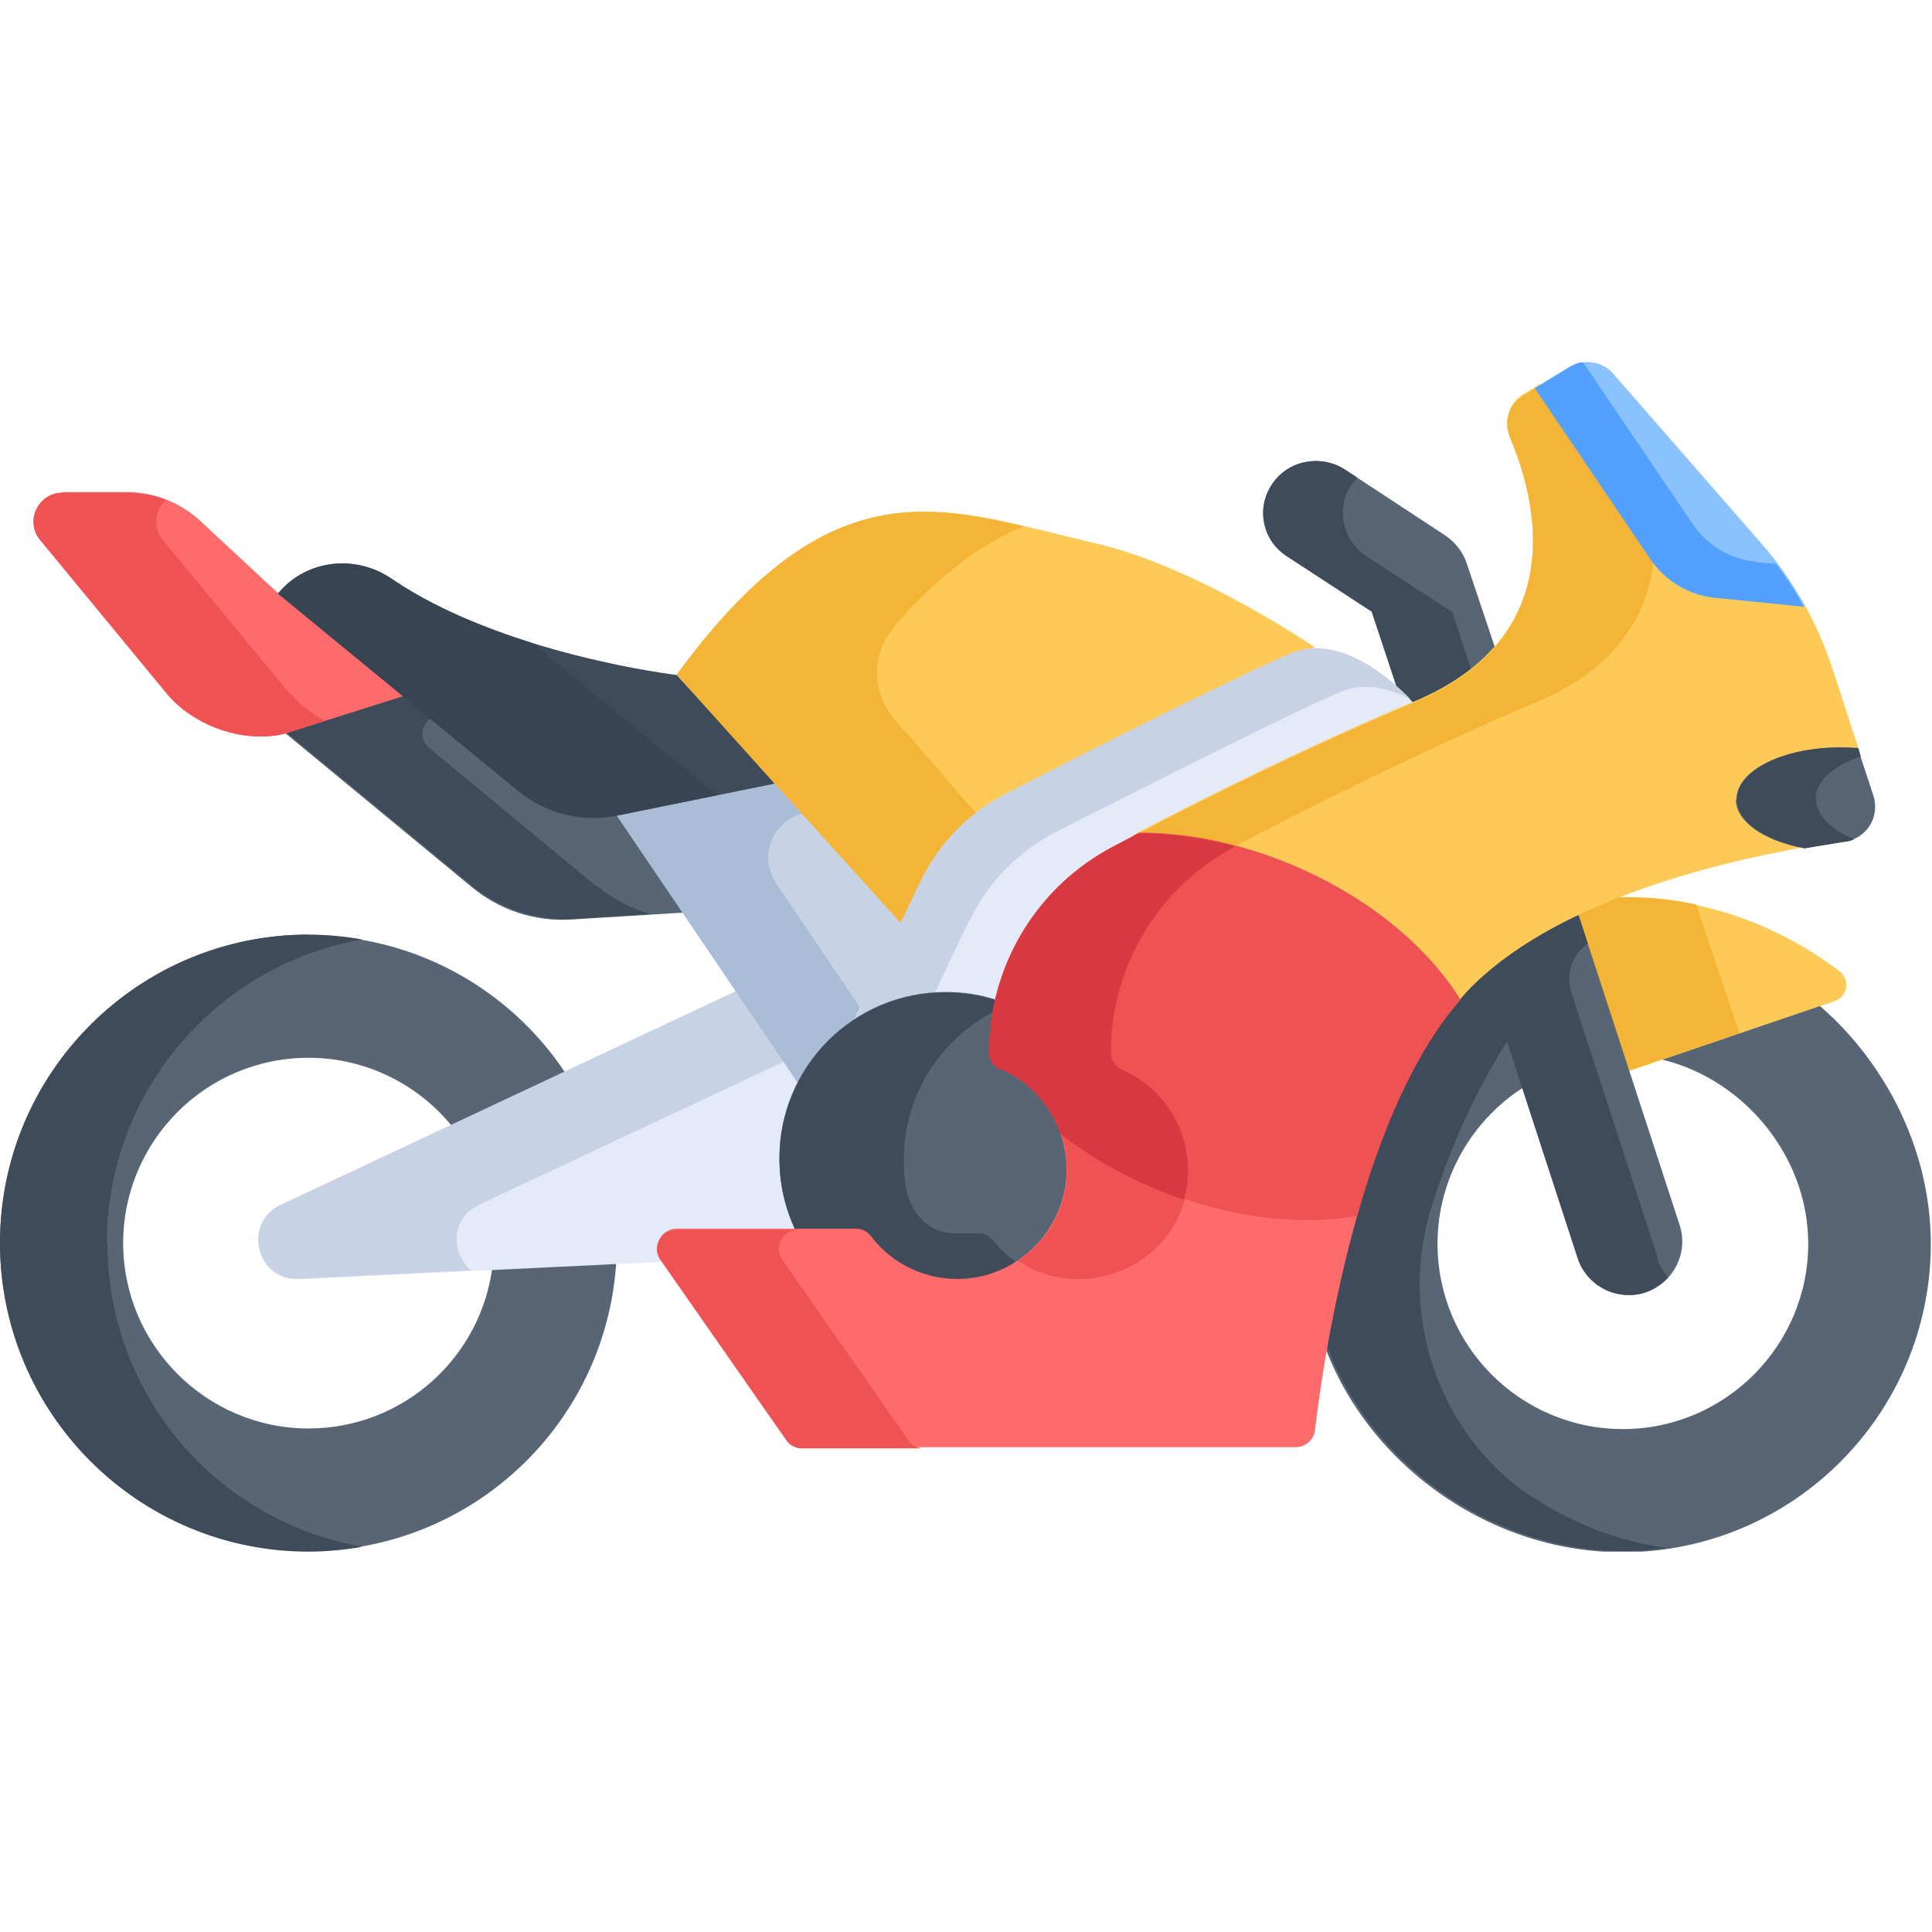 <svg width="32" height="32" viewBox="0 0 32 32" fill="none" xmlns="http://www.w3.org/2000/svg">
<g clip-path="url(#clip0_34_221)">
<path d="M24.3 16.31C24.41 16.2 24.52 16.09 24.64 15.99L25.25 18C24.39 18.54 23.81 19.51 23.81 20.6C23.81 22.3 25.19 23.67 26.88 23.67C28.57 23.67 29.95 22.29 29.95 20.6C29.95 19.1 28.81 17.79 27.39 17.52L30.07 16.6C31.2 17.54 31.98 19.02 31.98 20.6C31.98 23.42 29.69 25.71 26.87 25.71C24.58 25.71 22.51 24.14 21.86 22.06C22.01 20.21 22.99 17.66 24.27 16.32L24.3 16.31Z" fill="#576574"/>
<path d="M25.38 24.8C23.82 23.76 23.15 21.78 23.71 19.99C24.02 19 24.47 18 25.01 17.18L24.64 15.98C24.52 16.08 24.4 16.19 24.3 16.3C23.02 17.64 22.03 20.19 21.89 22.04C22.54 24.12 24.61 25.69 26.9 25.69C27.14 25.69 27.37 25.67 27.6 25.64C26.8 25.53 26.04 25.23 25.38 24.79V24.8Z" fill="#3E4B5A"/>
<path d="M26.69 14.87C26.78 14.87 26.88 14.87 26.97 14.87C28.27 14.87 29.52 15.36 30.47 16.09C30.65 16.23 30.6 16.51 30.39 16.58L26.98 17.74L26.1 15.12L26.68 14.87H26.69Z" fill="#FECA57"/>
<path d="M28.09 14.98C27.72 14.9 27.35 14.86 26.96 14.86C26.87 14.86 26.77 14.86 26.68 14.86L26.1 15.11L26.98 17.73L28.81 17.11L28.09 14.97V14.98Z" fill="#F4B537"/>
<path d="M6.6 11.38L8.65 13.07C9.11 13.45 9.72 13.6 10.3 13.48L11.41 15.11L9.47 15.23C8.87 15.27 8.28 15.08 7.81 14.69L4.6 12.04L6.59 11.37L6.6 11.38Z" fill="#576574"/>
<path d="M9.89 14.69L7.11 12.39C6.92 12.24 6.98 11.94 7.21 11.86L6.61 11.36L4.62 12.03L7.83 14.68C8.29 15.06 8.89 15.25 9.49 15.22L10.78 15.14C10.46 15.05 10.16 14.9 9.9 14.68L9.89 14.69Z" fill="#3E4B5A"/>
<path d="M21.42 10.88C20.72 11.16 18.11 12.6 16.68 13.33C16.05 13.65 15.55 14.17 15.25 14.8L14.93 15.47L11.22 11.17C13.88 7.54 15.7 8.44 18.11 8.99C19.83 9.38 21.79 10.73 21.79 10.73C21.67 10.73 21.55 10.82 21.42 10.87V10.88Z" fill="#FECA57"/>
<path d="M14.8 10.39C15.57 9.5 16.28 8.99 16.96 8.72C15.07 8.27 13.43 8.14 11.21 11.17L14.92 15.47L15.24 14.8C15.47 14.31 15.82 13.89 16.26 13.58L14.81 11.9C14.43 11.47 14.43 10.82 14.81 10.39H14.8Z" fill="#F4B537"/>
<path d="M5.11 15.49C6.89 15.49 8.46 16.4 9.37 17.78L7.5 18.67C6.94 17.97 6.07 17.52 5.11 17.52C3.41 17.52 2.04 18.9 2.04 20.59C2.04 22.28 3.42 23.66 5.11 23.66C6.68 23.66 7.98 22.48 8.16 20.95L10.21 20.85C10.07 23.55 7.84 25.69 5.11 25.69C2.38 25.69 0 23.42 0 20.59C0 17.76 2.29 15.48 5.11 15.48V15.49Z" fill="#576574"/>
<path d="M1.77 20.59C1.77 18.07 3.6 15.98 6 15.56C5.71 15.51 5.42 15.48 5.11 15.48C2.29 15.48 0 17.77 0 20.59C0 23.41 2.29 25.7 5.11 25.7C5.41 25.7 5.71 25.67 6 25.62C3.6 25.2 1.78 23.11 1.78 20.59H1.77Z" fill="#3E4B5A"/>
<path d="M1.04 8.15H2.09C2.55 8.15 2.99 8.32 3.33 8.64L4.61 9.83L6.68 11.53L4.72 12.15C4.04 12.32 3.21 12.03 2.76 11.49L0.67 8.95C0.41 8.63 0.63 8.16 1.04 8.16V8.15Z" fill="#FF6B6B"/>
<path d="M4.8 11.49L2.7 8.95C2.52 8.73 2.57 8.44 2.75 8.28C2.54 8.2 2.32 8.16 2.09 8.16H1.04C0.63 8.16 0.4 8.64 0.67 8.95L2.77 11.49C3.22 12.03 4.05 12.32 4.73 12.15L5.38 11.94C5.16 11.82 4.96 11.67 4.81 11.48L4.8 11.49Z" fill="#EE5253"/>
<path d="M13.43 20.33C13.26 19.97 13.17 19.59 13.17 19.19C13.17 18.79 13.26 18.39 13.45 18.02L13.47 17.99L12.36 16.35L4.65 19.97C4.03 20.27 4.25 21.22 4.96 21.19L11.17 20.89L11.12 20.8C11.08 20.72 11.08 20.63 11.12 20.55C11.17 20.47 11.25 20.43 11.34 20.43H13.48L13.43 20.34V20.33Z" fill="#E4EAF8"/>
<path d="M7.92 19.96L13.14 17.51L12.35 16.34L4.64 19.96C4.02 20.26 4.24 21.21 4.95 21.18L7.8 21.04C7.47 20.77 7.46 20.18 7.93 19.96H7.92Z" fill="#C7D2E5"/>
<path d="M12.75 12.89L14.92 15.29L14.1 17.01C13.74 17.26 13.45 17.6 13.26 18L10.22 13.51L12.75 12.89Z" fill="#C7D2E5"/>
<path d="M12.85 14.61C12.56 14.19 12.79 13.61 13.28 13.48L12.74 12.88L10.21 13.5L13.25 17.99C13.45 17.6 13.74 17.26 14.09 17L14.24 16.68L12.84 14.61H12.85Z" fill="#AABCD6"/>
<path d="M23.46 11.64C23.39 11.67 23.32 11.7 23.25 11.73L22.72 10.13L21.31 9.21C20.91 8.95 20.8 8.41 21.07 8.02C21.34 7.62 21.88 7.52 22.28 7.78L23.94 8.87C24.1 8.98 24.23 9.14 24.29 9.32L24.78 10.78C24.47 11.11 24.05 11.41 23.46 11.65V11.64Z" fill="#576574"/>
<path d="M26.09 14.99L27.82 20.29C27.97 20.75 27.72 21.25 27.25 21.41C27.16 21.44 27.07 21.45 26.98 21.45C26.61 21.45 26.26 21.21 26.14 20.84L24.55 15.96C25 15.58 25.53 15.26 26.1 14.99H26.09Z" fill="#576574"/>
<path d="M24.04 10.13L22.63 9.21C22.23 8.95 22.12 8.41 22.39 8.02C22.42 7.98 22.45 7.94 22.48 7.91L22.28 7.78C21.88 7.52 21.33 7.62 21.07 8.02C20.8 8.42 20.91 8.95 21.31 9.21L22.72 10.13L23.25 11.73C23.32 11.7 23.39 11.67 23.46 11.64C23.82 11.49 24.13 11.32 24.38 11.13L24.05 10.12L24.04 10.13Z" fill="#3E4B5A"/>
<path d="M27.46 20.84L26.03 16.45C25.93 16.15 26.03 15.81 26.3 15.63L26.09 14.99C25.52 15.26 24.99 15.58 24.54 15.96L26.13 20.84C26.25 21.21 26.6 21.45 26.97 21.45C27.06 21.45 27.15 21.44 27.24 21.41C27.39 21.36 27.52 21.27 27.63 21.16C27.55 21.07 27.49 20.97 27.45 20.85L27.46 20.84Z" fill="#3E4B5A"/>
<path d="M16.54 16.7C16.28 16.62 16.01 16.57 15.72 16.57C15.14 16.57 14.54 16.69 14.1 17.01L15.24 14.62C15.54 13.98 16.05 13.47 16.67 13.15C18.11 12.42 20.71 11.1 21.41 10.82C22.4 10.43 23.47 11.71 23.47 11.71C21.7 12.45 19.8 13.44 18.45 14.14C17.42 14.68 16.77 15.58 16.54 16.7Z" fill="#E4EAF8"/>
<path d="M16.06 15.25C16.36 14.61 16.87 14.1 17.49 13.78C18.93 13.05 21.53 11.73 22.23 11.45C22.62 11.3 23.02 11.4 23.36 11.58C23.06 11.27 22.21 10.5 21.41 10.81C20.71 11.09 18.1 12.4 16.67 13.14C16.04 13.46 15.54 13.98 15.24 14.61L14.1 17C14.46 16.74 14.94 16.61 15.42 16.58L16.05 15.25H16.06Z" fill="#C7D2E5"/>
<path d="M16.61 17.65C16.52 17.61 16.46 17.52 16.46 17.42C16.46 17.16 16.49 16.9 16.54 16.64V16.58L16.5 16.56C16.23 16.47 15.95 16.43 15.66 16.43C14.14 16.43 12.91 17.66 12.91 19.18C12.91 19.6 13 20 13.18 20.38L13.2 20.42H14.17C14.25 20.42 14.32 20.46 14.37 20.52C14.73 20.98 15.27 21.24 15.85 21.24C15.89 21.24 15.93 21.24 15.98 21.24C16.89 21.18 17.64 20.45 17.72 19.53C17.79 18.73 17.34 17.97 16.6 17.64L16.61 17.65Z" fill="#576574"/>
<path d="M16.43 20.53C16.38 20.47 16.31 20.43 16.23 20.43H15.84C15.24 20.43 15.06 19.91 15.02 19.74C14.98 19.56 14.97 19.38 14.97 19.2C14.97 18.11 15.61 17.17 16.53 16.72C16.53 16.7 16.53 16.67 16.54 16.65V16.59L16.5 16.57C16.23 16.48 15.95 16.44 15.66 16.44C14.14 16.44 12.91 17.67 12.91 19.19C12.91 19.61 13 20.01 13.18 20.39L13.2 20.43H14.17C14.25 20.43 14.32 20.47 14.37 20.53C14.73 20.99 15.27 21.25 15.85 21.25C15.89 21.25 15.93 21.25 15.98 21.25C16.31 21.23 16.62 21.12 16.88 20.94C16.71 20.83 16.56 20.69 16.43 20.52V20.53Z" fill="#3E4B5A"/>
<path d="M17.42 18.46C17.6 18.77 17.69 19.14 17.66 19.53C17.58 20.41 16.86 21.12 15.98 21.18C15.35 21.22 14.78 20.94 14.43 20.48C14.37 20.4 14.28 20.35 14.18 20.35H11.21C10.95 20.35 10.8 20.64 10.95 20.85L13.03 23.83C13.09 23.92 13.19 23.97 13.29 23.97H21.46C21.62 23.97 21.76 23.85 21.78 23.69C21.85 23.08 22.06 21.58 22.51 20.03L17.43 18.45L17.42 18.46Z" fill="#FF6B6B"/>
<path d="M15.3 23.99C15.19 23.99 15.1 23.94 15.04 23.85L12.96 20.87C12.81 20.66 12.96 20.37 13.22 20.37H11.2C10.94 20.37 10.79 20.66 10.94 20.87L13.02 23.85C13.08 23.94 13.18 23.99 13.28 23.99H21.45H15.3Z" fill="#EE5253"/>
<path d="M16.86 20.88C17.94 21.62 19.56 20.96 19.68 19.54C19.69 19.41 19.68 19.29 19.68 19.17L17.43 18.47C17.61 18.78 17.7 19.15 17.67 19.54C17.62 20.1 17.31 20.59 16.87 20.88H16.86Z" fill="#EE5253"/>
<path d="M30.57 12.39C30.64 12.39 30.71 12.39 30.78 12.39L30.35 11.07C30.22 10.68 30.06 10.31 29.85 9.95L28.47 9.81C28.04 9.77 27.66 9.54 27.42 9.18L25.51 6.36L25.23 6.53C24.99 6.68 24.9 6.97 25.01 7.23C25.42 8.19 26.07 10.51 23.42 11.62C21.77 12.31 20.07 13.15 18.75 13.84C19.56 13.85 20.44 14.03 21.32 14.4C22.57 14.92 23.57 15.72 24.16 16.58C24.21 16.52 24.26 16.47 24.3 16.42C25.69 14.96 28.35 14.3 29.95 14.02C29.28 13.9 28.81 13.59 28.81 13.23C28.81 12.76 29.6 12.38 30.57 12.38V12.39Z" fill="#FECA57"/>
<path d="M20.47 14.01C20.56 13.96 20.66 13.91 20.76 13.86C20.76 13.86 20.85 13.81 20.89 13.79C22.19 13.12 23.84 12.31 25.43 11.64C26.87 11.04 27.33 10.08 27.4 9.18L25.51 6.38L25.23 6.55C24.99 6.7 24.9 6.99 25.01 7.25C25.42 8.21 26.07 10.53 23.42 11.64C21.77 12.33 20.07 13.17 18.75 13.86C19.26 13.86 19.8 13.94 20.34 14.09C20.38 14.06 20.43 14.04 20.48 14.01H20.47Z" fill="#F4B537"/>
<path d="M28.4 9.9C27.97 9.86 27.59 9.63 27.35 9.27L25.43 6.43L26 6.08C26.23 5.94 26.54 5.98 26.72 6.19L29.19 9.02C29.46 9.33 29.7 9.68 29.9 10.04L28.41 9.89L28.4 9.9Z" fill="#8AC2FF"/>
<path d="M29.08 9.3C28.65 9.26 28.27 9.03 28.03 8.67L26.22 6C26.14 6 26.06 6.04 25.99 6.08L25.42 6.43L27.34 9.27C27.58 9.62 27.97 9.85 28.39 9.9L29.88 10.05C29.74 9.8 29.59 9.57 29.42 9.34L29.07 9.31L29.08 9.3Z" fill="#54A0FF"/>
<path d="M19.14 19.69C18.55 19.44 18.02 19.13 17.57 18.78C17.4 18.3 17.05 17.91 16.59 17.71C16.47 17.66 16.4 17.54 16.4 17.42C16.4 15.99 17.19 14.68 18.46 14.01C18.59 13.94 18.73 13.87 18.88 13.79C19.66 13.79 20.53 13.96 21.39 14.32C22.66 14.85 23.65 15.68 24.19 16.56C23.4 17.46 22.85 18.83 22.48 20.14C21.51 20.31 20.32 20.17 19.15 19.68L19.14 19.69Z" fill="#EE5253"/>
<path d="M16.58 17.71C17.04 17.91 17.4 18.3 17.56 18.78C18.01 19.13 18.54 19.44 19.13 19.69C19.29 19.76 19.45 19.82 19.61 19.87C19.64 19.76 19.66 19.65 19.67 19.54C19.74 18.75 19.29 18.03 18.59 17.72C18.47 17.67 18.4 17.55 18.4 17.43C18.4 16 19.19 14.69 20.46 14.02C19.91 13.87 19.37 13.8 18.86 13.8C18.72 13.87 18.58 13.95 18.44 14.02C17.17 14.68 16.38 16 16.38 17.43C16.38 17.56 16.45 17.67 16.57 17.72L16.58 17.71Z" fill="#D83941"/>
<path d="M4.63 9.81C5.09 9.27 5.89 9.18 6.48 9.58C8.32 10.84 11.21 11.18 11.21 11.18L12.83 12.98L10.22 13.51C9.64 13.63 9.05 13.48 8.59 13.1L4.61 9.83C4.61 9.83 4.62 9.82 4.63 9.81Z" fill="#3E4B5A"/>
<path d="M11.79 13.1L8.81 10.65C8.02 10.4 7.17 10.06 6.47 9.58C5.88 9.18 5.08 9.27 4.62 9.81C4.62 9.81 4.61 9.82 4.6 9.83L8.58 13.1C9.03 13.47 9.63 13.62 10.21 13.51L11.88 13.17C11.88 13.17 11.82 13.12 11.79 13.1Z" fill="#374451"/>
<path d="M28.76 13.24C28.76 12.76 29.53 12.38 30.47 12.38C30.57 12.38 30.67 12.38 30.77 12.39L31.03 13.18C31.14 13.53 30.92 13.89 30.55 13.94C30.36 13.97 30.13 14 29.88 14.05C29.22 13.93 28.75 13.61 28.75 13.24H28.76Z" fill="#576574"/>
<path d="M30.07 13.24C30.07 12.94 30.37 12.68 30.82 12.53L30.78 12.39C30.68 12.39 30.58 12.38 30.48 12.38C29.53 12.38 28.77 12.77 28.77 13.24C28.77 13.61 29.24 13.93 29.9 14.05C30.15 14.01 30.37 13.97 30.57 13.94C30.62 13.94 30.67 13.92 30.71 13.9C30.33 13.74 30.08 13.5 30.08 13.24H30.07Z" fill="#3E4B5A"/>
</g>
<defs>
<clipPath id="clip0_34_221">
<rect width="32" height="19.7" fill="white" transform="translate(0 6)"/>
</clipPath>
</defs>
</svg>
